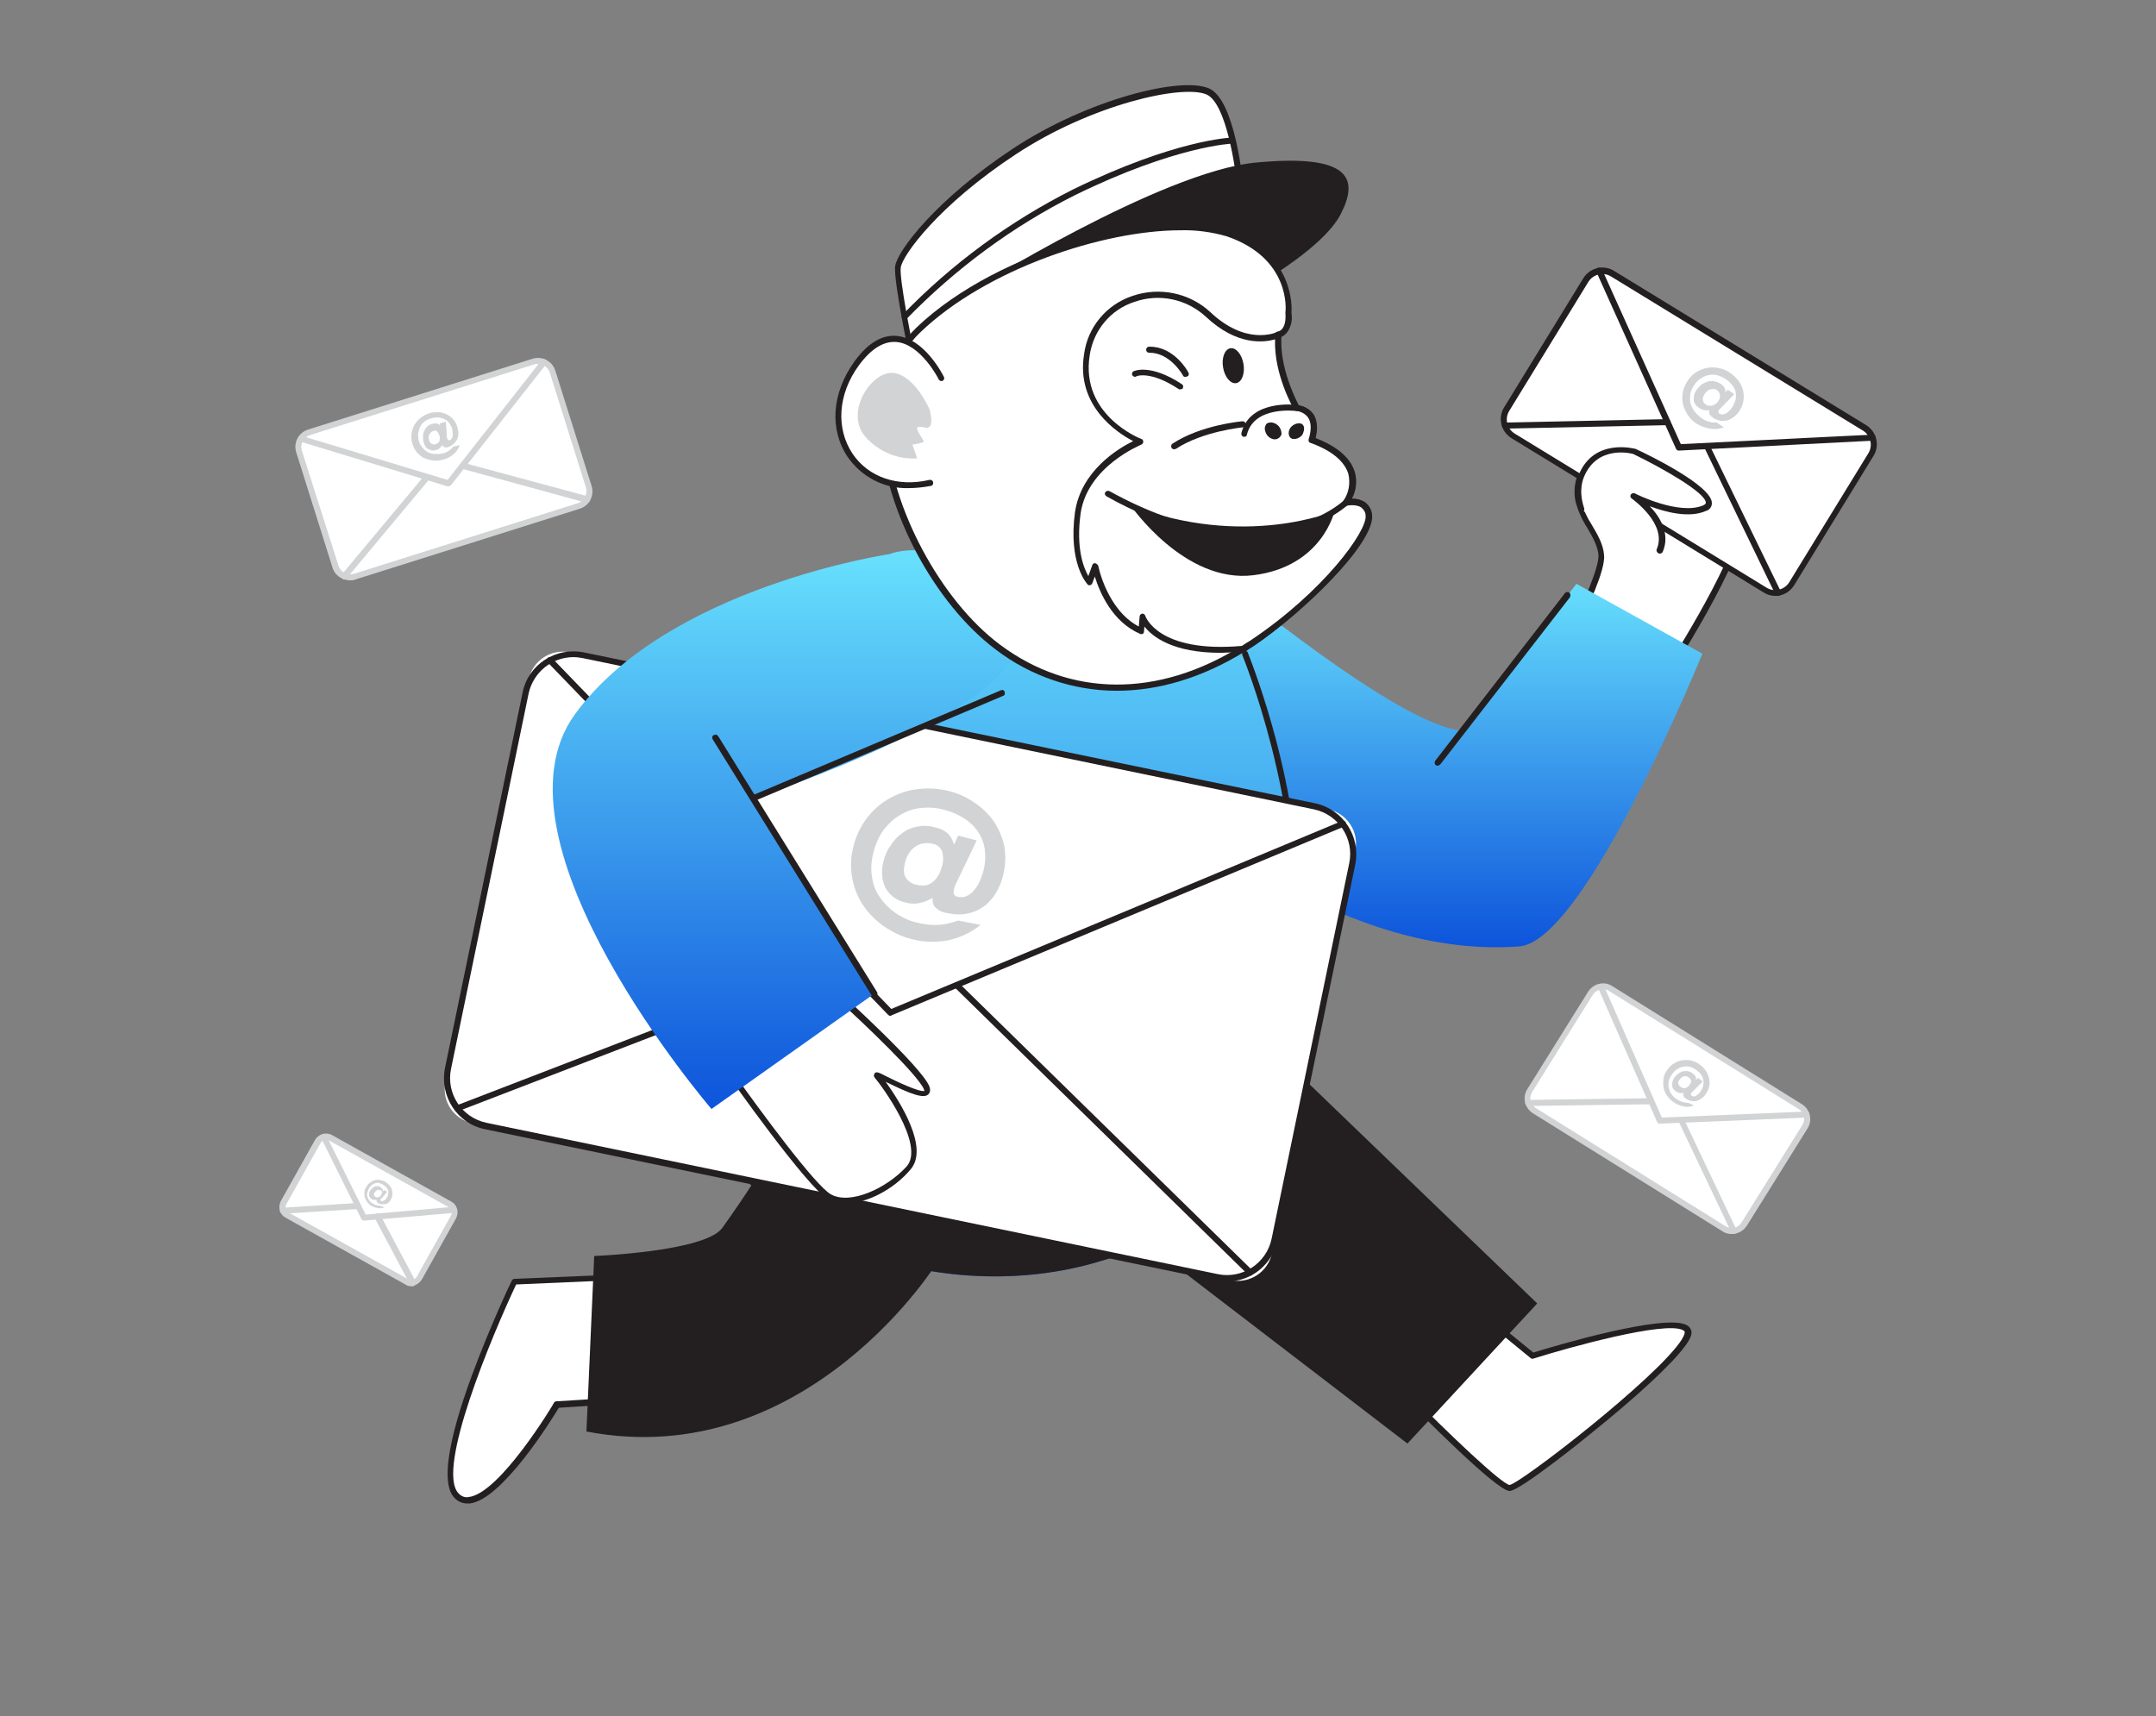<svg width="456" height="363" viewBox="0 0 456 363" fill="none" xmlns="http://www.w3.org/2000/svg">
<rect x="0" y="0" width="456" height="363" fill="#808080" stroke="none"/>
<path d="M64.478 91.757L113.635 76.253C114.821 75.888 116.189 76.526 116.553 77.803L124.761 103.887C125.126 105.072 124.488 106.44 123.211 106.805L74.054 122.309C72.869 122.674 71.501 122.035 71.136 120.759L62.928 94.675C62.563 93.398 63.293 92.122 64.478 91.757Z" fill="white"/>
<path d="M74.054 122.765C73.416 122.765 72.778 122.582 72.23 122.309C71.318 121.853 70.589 121.032 70.315 120.029L62.654 95.678C62.016 93.672 63.11 91.483 65.208 90.845L112.632 75.888C114.638 75.25 116.827 76.344 117.465 78.442L125.126 102.792C125.765 104.798 124.67 106.987 122.573 107.626L75.149 122.582C74.784 122.765 74.419 122.765 74.054 122.765ZM113.817 76.982C113.544 76.982 113.27 76.982 112.997 77.074L65.573 92.03C64.205 92.486 63.384 93.946 63.84 95.314L71.592 119.664C72.048 121.032 73.416 121.762 74.784 121.397L122.208 106.44C123.576 105.984 124.305 104.525 123.941 103.157L116.28 78.806C115.915 77.712 114.912 76.982 113.817 76.982Z" fill="#D1D3D4"/>
<path d="M94.848 102.883C94.757 102.883 94.757 102.883 94.665 102.883L63.475 93.398C63.11 93.307 62.928 92.942 63.019 92.669C63.11 92.395 63.475 92.122 63.749 92.213C63.749 92.213 63.749 92.213 63.84 92.213L94.665 101.515L114.547 76.162C114.821 75.888 115.185 75.888 115.459 76.162C115.733 76.344 115.733 76.709 115.55 76.983L95.395 102.61C95.213 102.792 95.03 102.883 94.848 102.883Z" fill="#D1D3D4"/>
<path d="M124.214 106.349C124.123 106.349 124.123 106.349 124.032 106.349L97.675 99.144C97.31 99.053 97.128 98.688 97.219 98.323C97.31 97.958 97.675 97.776 97.949 97.867L124.306 104.981C124.67 105.072 124.853 105.437 124.762 105.71C124.762 106.166 124.488 106.349 124.214 106.349Z" fill="#D1D3D4"/>
<path d="M72.778 122.582C72.595 122.582 72.504 122.491 72.413 122.4C72.139 122.218 72.139 121.762 72.322 121.488L89.832 100.512C90.014 100.238 90.47 100.238 90.744 100.421C91.018 100.603 91.018 101.059 90.835 101.333L73.325 122.309C73.142 122.491 73.051 122.582 72.778 122.582Z" fill="#D1D3D4"/>
<path d="M97.219 94.219C96.946 94.949 96.49 95.678 95.851 96.134C95.213 96.682 94.483 97.046 93.662 97.229C93.024 97.411 92.294 97.502 91.565 97.411C90.926 97.32 90.288 97.138 89.65 96.864C89.102 96.59 88.555 96.134 88.099 95.587C86.822 93.946 86.64 91.574 87.734 89.75C88.464 88.565 89.65 87.744 90.926 87.379C91.565 87.197 92.112 87.197 92.75 87.197C93.389 87.197 93.936 87.379 94.483 87.653C95.669 88.2 96.49 89.294 96.763 90.48C96.854 90.845 96.946 91.301 96.946 91.757C96.946 92.122 96.854 92.395 96.763 92.76C96.672 93.034 96.49 93.307 96.307 93.49C96.125 93.672 95.942 93.854 95.76 94.037C95.578 94.128 95.395 94.31 95.213 94.402C95.03 94.493 94.939 94.493 94.757 94.584C94.483 94.675 94.21 94.675 93.936 94.584C93.754 94.493 93.662 94.31 93.571 94.128C93.389 94.402 93.206 94.584 93.024 94.766C92.75 95.04 92.386 95.222 92.021 95.222C91.747 95.314 91.474 95.314 91.2 95.222C90.926 95.131 90.653 95.04 90.47 94.949C90.197 94.766 90.014 94.584 89.923 94.31C89.741 94.037 89.65 93.763 89.558 93.398C89.467 93.034 89.467 92.578 89.467 92.213C89.467 91.848 89.558 91.483 89.741 91.118C89.923 90.754 90.106 90.48 90.379 90.206C90.653 89.933 91.018 89.75 91.474 89.659C91.747 89.568 92.112 89.568 92.386 89.568C92.659 89.659 92.933 89.75 93.115 90.024L93.024 89.568L94.301 89.203L94.483 91.939C94.483 92.03 94.483 92.213 94.483 92.304C94.483 92.395 94.483 92.578 94.574 92.669C94.574 92.76 94.666 92.942 94.757 93.034C94.848 93.125 94.939 93.125 95.03 93.125C95.213 93.125 95.304 93.034 95.395 92.942C95.486 92.851 95.578 92.669 95.669 92.486C95.76 92.304 95.76 92.03 95.76 91.757C95.76 91.483 95.669 91.118 95.669 90.845C95.578 90.389 95.304 89.933 95.03 89.477C94.757 89.112 94.392 88.838 94.027 88.656C93.662 88.474 93.206 88.382 92.75 88.291C92.294 88.291 91.747 88.291 91.291 88.474C90.744 88.565 90.288 88.838 89.832 89.112C89.467 89.386 89.102 89.75 88.92 90.206C88.646 90.662 88.555 91.118 88.464 91.574C88.373 92.122 88.464 92.669 88.555 93.125C88.646 93.672 88.92 94.128 89.285 94.584C89.558 94.949 89.923 95.314 90.379 95.587C90.835 95.861 91.291 95.952 91.838 96.043C92.386 96.043 92.933 96.043 93.48 95.952C93.936 95.861 94.392 95.678 94.848 95.405C95.213 95.131 95.578 94.858 95.851 94.493L97.31 94.128L97.219 94.219ZM91.747 91.118C91.382 91.21 91.018 91.483 90.835 91.848C90.744 92.03 90.744 92.213 90.653 92.395C90.653 92.578 90.653 92.851 90.744 93.034C90.744 93.125 90.835 93.216 90.835 93.307C90.926 93.49 90.926 93.581 91.018 93.672C91.109 93.763 91.291 93.854 91.474 93.946C91.656 94.037 91.93 94.037 92.112 93.946C92.294 93.854 92.568 93.763 92.659 93.672C92.842 93.581 92.933 93.398 92.933 93.216C93.024 93.034 93.024 92.851 93.024 92.669C93.024 92.486 93.024 92.304 92.933 92.122C92.842 91.848 92.659 91.483 92.477 91.301C92.386 91.027 92.112 91.027 91.747 91.118Z" fill="#D1D3D4"/>
<path d="M59.736 255.005L67.488 240.96C67.853 240.322 68.674 240.048 69.312 240.413L95.578 255.096C96.216 255.461 96.49 256.282 96.125 256.92L88.373 270.874C88.008 271.512 87.187 271.786 86.549 271.421L60.192 256.829C59.554 256.464 59.371 255.643 59.736 255.005Z" fill="white"/>
<path d="M86.913 272.059C86.457 272.059 86.093 271.968 85.728 271.694L60.374 257.558C59.189 256.92 58.733 255.37 59.371 254.093L66.667 241.051C67.032 240.504 67.579 240.048 68.218 239.866C68.856 239.683 69.585 239.774 70.133 240.048L95.486 254.184C96.672 254.822 97.128 256.373 96.49 257.65L89.194 270.691C88.829 271.238 88.281 271.694 87.643 271.877C87.461 272.059 87.187 272.059 86.913 272.059ZM86.366 270.6C87.005 270.965 87.734 270.691 88.099 270.144L95.395 257.102C95.76 256.464 95.486 255.734 94.939 255.37L69.585 241.234C68.947 240.869 68.218 241.142 67.853 241.69L60.557 254.731C60.192 255.37 60.465 256.099 61.013 256.464L86.366 270.6Z" fill="#D1D3D4"/>
<path d="M76.973 258.197C76.699 258.197 76.517 258.014 76.425 257.832L67.944 240.778C67.761 240.504 67.944 240.048 68.218 239.957C68.491 239.774 68.947 239.957 69.038 240.23L77.338 256.92L95.851 255.278C96.216 255.278 96.49 255.552 96.49 255.917C96.49 256.19 96.307 256.464 95.942 256.555L76.973 258.197Z" fill="#D1D3D4"/>
<path d="M87.278 272.059C87.005 272.059 86.822 271.968 86.731 271.695L79.253 257.65C79.07 257.376 79.162 256.92 79.526 256.738C79.8 256.555 80.256 256.646 80.438 257.011L87.917 271.056C88.099 271.33 87.917 271.786 87.643 271.968C87.461 272.059 87.37 272.059 87.278 272.059Z" fill="#D1D3D4"/>
<path d="M59.827 256.738C59.462 256.738 59.189 256.464 59.189 256.099C59.189 255.734 59.462 255.461 59.827 255.461L75.696 254.458C76.061 254.458 76.334 254.731 76.334 255.096C76.334 255.37 76.061 255.643 75.787 255.734L59.827 256.738Z" fill="#D1D3D4"/>
<path d="M81.35 255.37C80.894 255.552 80.438 255.643 79.982 255.552C79.526 255.461 79.07 255.37 78.614 255.096C78.25 254.914 77.976 254.64 77.702 254.275C77.429 254.002 77.338 253.637 77.155 253.272C77.064 252.907 77.064 252.543 77.064 252.087C77.155 251.722 77.246 251.266 77.52 250.992C77.702 250.627 77.976 250.354 78.341 250.08C78.979 249.624 79.8 249.442 80.53 249.624C80.894 249.715 81.35 249.806 81.624 250.08C81.898 250.262 82.171 250.536 82.445 250.81C82.627 251.083 82.81 251.357 82.901 251.722C82.992 252.086 82.992 252.451 82.992 252.725C82.992 253.09 82.81 253.455 82.627 253.819C82.536 254.002 82.354 254.184 82.171 254.367C81.989 254.458 81.898 254.64 81.624 254.64C81.442 254.731 81.35 254.731 81.168 254.731C80.986 254.731 80.894 254.731 80.712 254.731C80.621 254.731 80.438 254.64 80.347 254.64C80.256 254.64 80.165 254.549 80.074 254.549C79.891 254.458 79.8 254.366 79.709 254.184C79.618 254.093 79.618 254.002 79.709 253.819C79.526 253.819 79.344 253.819 79.253 253.819C79.07 253.819 78.797 253.728 78.614 253.637C78.432 253.546 78.341 253.454 78.25 253.272C78.158 253.181 78.067 252.998 78.067 252.816C78.067 252.634 78.067 252.451 78.067 252.36C78.067 252.178 78.158 251.995 78.25 251.904C78.341 251.722 78.523 251.539 78.706 251.357C78.888 251.174 79.07 251.083 79.253 250.992C79.435 250.901 79.709 250.901 79.891 250.901C80.165 250.901 80.347 250.992 80.53 251.175C80.712 251.266 80.803 251.357 80.894 251.539C80.986 251.722 80.986 251.813 80.986 251.995L81.259 251.722L81.898 252.087L80.894 253.272L80.712 253.455C80.621 253.546 80.621 253.546 80.53 253.637C80.438 253.728 80.438 253.728 80.438 253.819C80.438 253.911 80.53 253.91 80.53 254.002C80.621 254.093 80.712 254.093 80.803 254.093C80.894 254.093 80.986 254.093 81.077 254.002C81.168 253.91 81.35 253.911 81.442 253.819C81.533 253.728 81.715 253.546 81.806 253.363C81.989 253.09 82.08 252.816 82.08 252.543C82.171 252.269 82.171 251.995 82.08 251.813C81.989 251.539 81.898 251.357 81.715 251.175C81.533 250.992 81.35 250.81 81.077 250.627C80.803 250.445 80.53 250.354 80.256 250.263C79.982 250.171 79.709 250.171 79.435 250.263C79.162 250.354 78.888 250.445 78.706 250.627C78.432 250.81 78.25 251.083 78.067 251.357C77.885 251.63 77.794 251.904 77.702 252.269C77.611 252.542 77.611 252.816 77.702 253.09C77.794 253.363 77.885 253.637 78.067 253.911C78.25 254.184 78.523 254.366 78.797 254.549C79.07 254.731 79.253 254.822 79.526 254.914C79.8 255.005 80.074 255.005 80.256 255.005L81.35 255.37ZM80.53 251.813C80.438 251.722 80.347 251.722 80.165 251.722C80.074 251.722 79.982 251.722 79.8 251.722C79.709 251.722 79.618 251.813 79.526 251.904C79.435 251.995 79.344 252.086 79.253 252.178L79.162 252.36C79.162 252.451 79.07 252.542 79.07 252.634C79.07 252.725 79.07 252.816 79.162 252.907C79.253 252.999 79.344 253.09 79.435 253.181C79.526 253.272 79.709 253.272 79.8 253.272C79.891 253.272 79.982 253.272 80.165 253.181C80.256 253.09 80.347 253.09 80.438 252.999C80.53 252.907 80.621 252.816 80.621 252.725C80.712 252.542 80.803 252.36 80.803 252.178C80.803 251.995 80.712 251.813 80.53 251.813Z" fill="#D1D3D4"/>
<path d="M323.03 231.475L336.802 209.314C337.44 208.31 338.808 207.946 339.811 208.584L381.49 234.485C382.493 235.123 382.858 236.491 382.219 237.494L368.448 259.656C367.81 260.659 366.442 261.024 365.438 260.386L323.76 234.485C322.666 233.846 322.392 232.478 323.03 231.475Z" fill="white"/>
<path d="M366.259 261.024C365.53 261.024 364.891 260.842 364.344 260.477L324.216 235.488C322.483 234.394 321.936 232.114 323.03 230.381L335.89 209.77C336.437 208.949 337.258 208.311 338.17 208.128C339.173 207.855 340.176 208.037 340.997 208.584L381.125 233.573C382.858 234.667 383.405 236.947 382.31 238.68L369.451 259.291C368.722 260.386 367.536 261.024 366.259 261.024ZM364.982 259.383C366.168 260.112 367.627 259.747 368.357 258.562L381.216 237.951C381.946 236.765 381.581 235.306 380.395 234.576L340.267 209.587C339.72 209.223 339.082 209.131 338.443 209.314C337.805 209.496 337.258 209.861 336.893 210.408L324.034 231.019C323.304 232.205 323.669 233.664 324.854 234.394L364.982 259.383Z" fill="#D1D3D4"/>
<path d="M351.029 237.677C350.755 237.677 350.573 237.494 350.481 237.312L337.987 208.949C337.896 208.584 338.078 208.219 338.352 208.128C338.625 208.037 338.99 208.128 339.173 208.402L351.485 236.4L382.037 235.123C382.401 235.123 382.675 235.306 382.675 235.67C382.675 235.67 382.675 235.67 382.675 235.762C382.675 236.126 382.401 236.4 382.037 236.4L351.029 237.677Z" fill="#D1D3D4"/>
<path d="M366.715 261.024C366.441 261.024 366.259 260.842 366.168 260.659L355.041 237.221C354.859 236.947 355.041 236.491 355.315 236.4C355.589 236.218 356.045 236.4 356.136 236.674L367.262 260.112C367.445 260.386 367.262 260.842 366.989 260.933C366.897 261.024 366.806 261.024 366.715 261.024Z" fill="#D1D3D4"/>
<path d="M323.213 233.938C322.848 233.938 322.574 233.664 322.574 233.299C322.574 232.935 322.848 232.661 323.213 232.661L349.205 232.296C349.57 232.296 349.843 232.57 349.843 232.935C349.843 233.299 349.57 233.573 349.205 233.573L323.213 233.938Z" fill="#D1D3D4"/>
<path d="M358.325 233.846C357.595 234.12 356.774 234.211 356.045 234.029C355.315 233.846 354.586 233.573 353.947 233.117C353.4 232.752 352.944 232.296 352.579 231.749C352.214 231.202 351.941 230.654 351.85 230.016C351.758 229.378 351.758 228.739 351.85 228.101C351.941 227.462 352.214 226.824 352.67 226.277C353.4 225.182 354.586 224.453 355.862 224.27C357.139 224.088 358.416 224.362 359.51 225.182C359.966 225.547 360.422 225.912 360.696 226.368C361.061 226.824 361.243 227.371 361.426 227.918C361.608 228.466 361.608 229.013 361.517 229.651C361.426 230.29 361.152 230.837 360.787 231.384C360.605 231.749 360.24 232.022 359.966 232.296C359.693 232.478 359.419 232.661 359.146 232.752C358.872 232.843 358.598 232.934 358.325 232.934C358.051 232.934 357.869 232.934 357.595 232.843C357.413 232.752 357.23 232.752 357.048 232.661C356.866 232.57 356.774 232.478 356.592 232.387C356.318 232.296 356.136 232.022 356.045 231.749C355.954 231.566 356.045 231.384 356.136 231.201C355.862 231.201 355.589 231.201 355.315 231.201C354.95 231.11 354.677 231.019 354.403 230.837C354.221 230.654 354.038 230.472 353.856 230.289C353.765 230.107 353.674 229.834 353.674 229.56C353.674 229.286 353.674 229.013 353.765 228.739C353.856 228.466 353.947 228.192 354.13 227.918C354.312 227.645 354.586 227.371 354.95 227.097C355.224 226.915 355.589 226.733 355.862 226.641C356.592 226.459 357.322 226.55 357.96 227.006C358.234 227.189 358.416 227.371 358.598 227.645C358.69 227.918 358.781 228.192 358.69 228.465L359.146 228.009L360.149 228.739L358.325 230.563L358.051 230.837C357.96 230.928 357.869 231.019 357.778 231.11C357.686 231.202 357.686 231.293 357.595 231.475C357.595 231.566 357.686 231.658 357.778 231.749C357.869 231.84 358.051 231.84 358.142 231.931C358.325 231.931 358.507 231.931 358.598 231.84C358.781 231.749 358.963 231.658 359.146 231.475C359.328 231.293 359.602 231.019 359.693 230.837C359.966 230.472 360.149 230.016 360.24 229.56C360.422 228.739 360.24 227.918 359.693 227.189C359.419 226.824 359.054 226.55 358.69 226.277C358.325 226.003 357.778 225.73 357.322 225.638C356.866 225.547 356.41 225.547 355.954 225.638C355.498 225.73 355.042 225.912 354.677 226.185C354.221 226.459 353.947 226.824 353.582 227.28C353.309 227.736 353.035 228.192 352.944 228.739C352.853 229.195 352.853 229.651 352.944 230.107C353.035 230.563 353.218 231.019 353.491 231.384C353.765 231.84 354.13 232.205 354.586 232.478C354.95 232.752 355.406 232.934 355.862 233.117C356.227 233.208 356.683 233.299 357.139 233.299L358.325 233.846ZM357.23 227.918C357.048 227.827 356.866 227.736 356.683 227.645C356.501 227.645 356.318 227.645 356.136 227.645C355.954 227.736 355.771 227.736 355.68 227.918C355.498 228.01 355.406 228.192 355.224 228.374L355.042 228.648C354.95 228.739 354.95 228.922 354.95 229.013C354.95 229.195 354.95 229.286 355.042 229.469C355.133 229.651 355.315 229.834 355.498 229.925C355.68 230.016 355.862 230.107 356.045 230.198C356.227 230.198 356.41 230.198 356.592 230.107C356.774 230.016 356.957 229.925 357.048 229.833C357.139 229.742 357.322 229.56 357.413 229.377C357.595 229.104 357.686 228.83 357.686 228.557C357.595 228.283 357.413 228.101 357.23 227.918Z" fill="#D1D3D4"/>
<path d="M333.61 131.611C333.61 131.611 339.082 120.85 338.808 117.293C338.534 113.28 334.704 109.906 333.974 105.984C332.88 100.238 336.802 95.952 340.814 92.669C342.182 91.392 343.733 90.48 345.374 89.75C347.381 89.112 349.478 89.021 351.394 89.568C359.419 91.118 368.904 99.691 368.904 108.355C368.904 117.658 351.394 144.197 351.394 144.197L333.61 131.611Z" fill="white"/>
<path d="M351.394 144.835C351.302 144.835 351.12 144.835 351.029 144.744L333.154 132.158C332.88 131.976 332.789 131.611 332.971 131.338C334.43 128.419 338.261 120.12 338.078 117.384C337.896 115.378 336.802 113.554 335.707 111.638C334.613 109.997 333.792 108.082 333.245 106.166C331.968 99.965 336.346 95.496 340.358 92.213C341.726 90.936 343.368 89.933 345.101 89.203C347.198 88.565 349.387 88.474 351.485 88.93C359.875 90.48 369.542 99.326 369.542 108.355C369.542 117.749 352.67 143.467 351.941 144.562C351.85 144.744 351.667 144.835 351.485 144.835H351.394ZM334.339 131.429L351.211 143.285C353.674 139.454 368.266 116.563 368.266 108.355C368.266 100.147 358.963 91.665 351.211 90.206C349.296 89.75 347.381 89.841 345.466 90.389C343.824 91.118 342.365 92.03 341.088 93.216C337.44 96.225 333.336 100.421 334.43 105.984C334.886 107.808 335.707 109.541 336.71 111.091C337.896 113.098 339.082 115.104 339.264 117.384C339.629 120.576 335.434 129.24 334.339 131.429Z" fill="#231F20"/>
<path d="M139.08 269.779L108.802 271.056C108.802 271.056 90.47 309.634 96.49 316.2C102.509 322.766 117.83 297.048 117.83 297.048L145.282 295.315L139.08 269.779Z" fill="white"/>
<path d="M98.861 318.024C97.766 318.024 96.763 317.568 96.034 316.747C93.389 313.829 94.574 305.165 99.773 291.029C103.603 280.632 108.163 270.965 108.254 270.874C108.346 270.691 108.528 270.509 108.802 270.509L139.08 269.232C139.354 269.232 139.627 269.414 139.718 269.688L145.829 295.224C145.829 295.406 145.829 295.589 145.738 295.771C145.646 295.954 145.464 296.045 145.282 296.045L118.195 297.778C116.645 300.331 106.157 317.294 99.317 318.024H98.861ZM109.166 271.694C104.059 282.547 92.203 310.728 96.946 315.835C97.493 316.474 98.314 316.838 99.134 316.656C105.701 315.926 117.101 296.957 117.192 296.683C117.283 296.501 117.466 296.41 117.739 296.41L144.37 294.768L138.624 270.418L109.166 271.694Z" fill="#231F20"/>
<path d="M296.126 293.765C296.126 293.765 316.738 314.832 319.382 314.832C322.027 314.832 358.416 286.195 357.048 281.726C355.68 277.258 324.216 286.925 324.216 286.925L310.536 275.798L296.126 293.765Z" fill="white"/>
<path d="M319.291 315.379C316.555 315.379 300.504 299.146 295.579 294.13C295.306 293.856 295.306 293.491 295.579 293.309L309.989 275.342C310.08 275.251 310.262 275.16 310.445 275.069C310.627 275.069 310.81 275.069 310.901 275.16L324.307 286.104C328.32 284.827 351.941 277.805 356.683 280.267C357.139 280.45 357.504 280.906 357.686 281.362C357.96 282.182 357.504 283.277 356.318 284.827C353.582 288.566 346.104 295.498 336.437 303.25C335.707 303.888 321.48 315.379 319.291 315.379ZM296.947 293.674C306.797 303.706 317.741 314.011 319.291 314.102C321.662 313.738 350.573 291.394 355.68 283.368C356.41 282.182 356.318 281.818 356.318 281.726C356.318 281.635 356.227 281.544 355.954 281.362C352.214 279.355 331.786 285.01 324.307 287.381C324.125 287.472 323.851 287.381 323.76 287.29L310.627 276.528L296.947 293.674Z" fill="#231F20"/>
<path d="M257.093 210.226L325.128 275.707L297.677 305.347L214.411 241.507L257.093 210.226Z" fill="#231F20"/>
<path d="M258.187 122.126C258.187 122.126 296.218 153.864 309.259 154.502L333.427 123.494L360.058 138.269C360.058 138.269 335.342 199.19 321.298 200.194C284.544 202.93 250.891 173.198 250.891 173.198L258.187 122.126Z" fill="url(#paint0_linear_1_773)"/>
<path d="M257.184 126.504C257.184 126.504 273.053 149.578 273.874 190.526C274.694 231.475 272.87 255.37 231.466 267.134C190.061 278.899 134.338 254.093 142.181 199.19C150.024 144.288 203.832 111.547 213.134 112.003C222.437 112.459 257.275 126.504 257.184 126.504Z" fill="url(#paint1_linear_1_773)"/>
<path d="M142.363 219.893C149.294 260.112 195.715 277.257 231.466 267.134C261.653 258.561 270.773 243.422 273.144 219.893H142.363Z" fill="#231F20"/>
<path d="M198.998 265.584C198.816 266.861 170.362 311.731 124.032 302.794L125.674 265.675C125.674 265.675 149.112 264.763 152.76 259.747C162.792 245.703 166.258 238.224 166.258 238.224L198.998 265.584Z" fill="#231F20"/>
<path d="M273.874 199.829C273.509 199.829 273.235 199.464 273.235 199.099C275.698 170.098 262.838 138.816 262.747 138.542C262.656 138.178 262.747 137.813 263.112 137.722C263.477 137.63 263.842 137.722 263.933 138.086C264.024 138.451 277.066 169.915 274.512 199.282C274.512 199.646 274.238 199.829 273.874 199.829Z" fill="#231F20"/>
<path d="M94.21 228.922L111.811 143.741C112.632 139.728 116.554 137.174 120.475 137.995L280.896 171.192C284.909 172.013 287.462 175.934 286.642 179.856L269.04 265.037C268.219 269.05 264.298 271.603 260.376 270.782L99.955 237.586C95.942 236.765 93.389 232.934 94.21 228.922Z" fill="white"/>
<path d="M259.555 271.056C258.826 271.056 258.096 270.965 257.275 270.874L102.6 238.862C96.672 237.677 92.933 231.84 94.118 225.912L110.534 146.477C111.72 140.549 117.557 136.81 123.485 137.995L278.16 169.915C284.088 171.192 287.827 176.938 286.642 182.866L270.226 262.301C269.131 267.408 264.754 271.056 259.555 271.056ZM121.296 138.998C116.736 138.998 112.814 142.19 111.811 146.659L95.395 226.094C94.301 231.293 97.675 236.4 102.874 237.494L257.549 269.506C262.747 270.6 267.854 267.226 268.949 262.027L285.365 182.592C286.459 177.394 283.085 172.286 277.886 171.192L123.12 139.181C122.573 139.09 121.934 138.998 121.296 138.998Z" fill="#231F20"/>
<path d="M188.328 214.877C188.146 214.877 187.963 214.786 187.872 214.694L115.824 140.093C115.55 139.819 115.55 139.454 115.824 139.181C116.098 138.907 116.462 138.907 116.736 139.181L188.51 213.418L283.814 173.654C284.179 173.563 284.544 173.654 284.635 174.019C284.726 174.384 284.635 174.749 284.27 174.84L188.51 214.786C188.51 214.877 188.419 214.877 188.328 214.877Z" fill="#231F20"/>
<path d="M264.389 269.779C264.206 269.779 264.024 269.688 263.933 269.597L201.917 208.858C201.643 208.584 201.643 208.219 201.917 207.946C202.19 207.672 202.555 207.672 202.829 207.946L264.845 268.685C265.118 268.958 265.118 269.323 264.845 269.597C264.754 269.779 264.571 269.87 264.389 269.779Z" fill="#231F20"/>
<path d="M96.763 235.123C96.49 235.123 96.307 234.941 96.125 234.667C96.034 234.302 96.125 233.938 96.49 233.846L177.475 202.656C177.84 202.565 178.205 202.656 178.296 203.021C178.387 203.386 178.296 203.75 177.931 203.842L96.946 235.032C96.946 235.123 96.854 235.123 96.763 235.123Z" fill="#231F20"/>
<path d="M207.389 195.634C205.382 197.275 203.011 198.37 200.458 198.917C197.904 199.373 195.259 199.282 192.797 198.643C190.608 198.096 188.602 197.093 186.778 195.816C185.045 194.539 183.586 193.08 182.4 191.256C180.029 187.517 179.39 182.957 180.576 178.762C181.67 174.567 184.406 170.919 188.237 168.821C190.061 167.818 192.158 167.088 194.256 166.906C196.445 166.632 198.725 166.815 200.822 167.362C202.646 167.818 204.47 168.639 206.021 169.733C207.571 170.736 209.03 172.104 210.125 173.655C211.219 175.205 211.949 177.029 212.405 178.944C212.77 181.042 212.678 183.139 212.131 185.237C211.858 186.514 211.31 187.791 210.581 188.976C210.034 189.888 209.304 190.709 208.483 191.439C207.754 191.986 207.024 192.442 206.112 192.807C204.653 193.354 203.194 193.536 201.643 193.354C201.096 193.263 200.549 193.171 200.002 193.08C199.09 192.898 198.269 192.442 197.63 191.712C197.266 191.165 197.174 190.527 197.266 189.979H197.174C196.354 190.435 195.533 190.8 194.621 190.983C193.435 191.256 192.25 191.165 191.155 190.8C190.334 190.618 189.514 190.162 188.784 189.615C188.146 189.067 187.598 188.429 187.234 187.699C186.869 186.879 186.595 186.058 186.595 185.146C186.504 184.143 186.595 183.139 186.869 182.136C187.142 180.951 187.69 179.765 188.419 178.762C189.058 177.759 189.878 176.847 190.882 176.208C191.794 175.479 192.888 175.023 194.074 174.84C195.35 174.567 196.627 174.658 197.813 175.023C198.816 175.205 199.728 175.661 200.458 176.299C201.096 176.938 201.552 177.759 201.734 178.579H201.826L202.646 176.755L206.568 177.759L202.829 185.602L202.282 186.696C202.099 187.061 201.917 187.517 201.826 187.882C201.734 188.247 201.643 188.703 201.734 189.067C201.826 189.341 202.099 189.615 202.555 189.706C203.011 189.797 203.467 189.797 204.014 189.706C204.562 189.523 205.018 189.25 205.474 188.885C206.021 188.338 206.477 187.791 206.842 187.152C207.298 186.331 207.662 185.328 207.936 184.416C208.392 182.866 208.483 181.315 208.301 179.765C208.118 178.397 207.662 177.12 206.842 175.935C206.112 174.749 205.018 173.837 203.923 173.107C202.646 172.287 201.187 171.648 199.637 171.283C197.995 170.827 196.354 170.736 194.621 170.919C193.07 171.101 191.611 171.648 190.243 172.469C188.875 173.29 187.781 174.384 186.869 175.57C185.866 176.938 185.227 178.488 184.771 180.13C184.315 181.863 184.133 183.595 184.406 185.328C184.589 186.879 185.136 188.429 186.048 189.706C186.96 191.074 188.054 192.168 189.331 193.08C190.79 194.083 192.341 194.813 194.074 195.178C195.533 195.543 197.083 195.725 198.634 195.634C200.002 195.543 201.37 195.178 202.646 194.722L207.389 195.634ZM197.266 178.488C196.627 178.306 195.898 178.306 195.259 178.397C194.621 178.488 194.074 178.762 193.526 179.127C192.979 179.491 192.614 179.947 192.25 180.495C191.885 181.042 191.611 181.68 191.429 182.41C191.338 182.592 191.338 182.957 191.246 183.413C191.155 183.869 191.155 184.325 191.246 184.781C191.338 185.328 191.611 185.784 191.976 186.149C192.523 186.696 193.162 187.061 193.891 187.152C194.53 187.335 195.259 187.335 195.989 187.243C196.536 187.061 197.083 186.787 197.539 186.331C197.995 185.875 198.36 185.419 198.634 184.872C198.907 184.325 199.09 183.687 199.272 183.139C199.546 182.136 199.546 181.133 199.272 180.13C198.998 179.309 198.178 178.579 197.266 178.488Z" fill="#D1D3D4"/>
<path d="M176.837 210.226C176.837 210.226 194.347 226.003 195.989 230.107C197.63 234.211 184.589 226.55 185.501 227.462C186.413 228.374 196.718 242.054 192.158 247.07C187.598 252.086 179.664 255.461 175.378 253.09C171.091 250.718 154.128 226.55 154.128 226.55L176.837 210.226Z" fill="white"/>
<path d="M178.843 254.549C177.566 254.549 176.198 254.275 175.104 253.637C170.726 251.174 154.219 227.827 153.581 226.824C153.398 226.55 153.398 226.186 153.672 225.912L176.381 209.587C176.654 209.405 176.928 209.405 177.202 209.587C177.931 210.226 194.803 225.547 196.536 229.742C196.901 230.654 196.627 231.202 196.354 231.475C195.35 232.478 192.523 231.384 187.325 228.83C190.334 233.026 196.627 242.875 192.523 247.435C189.149 251.448 183.494 254.549 178.843 254.549ZM154.949 226.733C160.968 235.214 172.459 250.81 175.742 252.634C179.846 254.914 187.507 251.357 191.702 246.797C195.898 242.237 186.048 229.104 185.045 228.01C184.771 227.736 184.771 227.371 184.954 227.098C185.318 226.642 185.501 226.642 187.781 227.827C189.422 228.648 194.53 231.11 195.533 230.746C195.533 230.746 195.442 230.654 195.442 230.472C194.165 227.371 182.947 216.701 176.837 211.138L154.949 226.733Z" fill="#231F20"/>
<path d="M188.146 117.202C188.146 117.202 141.178 124.133 121.57 151.128C101.962 178.123 150.48 234.576 150.48 234.576L184.862 210.226L159.235 168.912C159.235 168.912 217.968 149.851 215.414 133.709C212.861 117.566 194.803 114.648 188.146 117.202Z" fill="url(#paint2_linear_1_773)"/>
<path d="M159.235 169.459C158.962 169.459 158.779 169.277 158.688 169.094C158.597 168.73 158.688 168.365 159.053 168.274L211.675 146.021C212.04 145.838 212.405 146.021 212.496 146.386C212.587 146.75 212.496 147.115 212.131 147.206L159.509 169.459C159.418 169.368 159.326 169.368 159.235 169.459Z" fill="#231F20"/>
<path d="M262.565 40.685C262.565 40.685 260.923 21.624 255.542 19.253C250.162 16.882 230.736 21.351 214.776 31.838C198.816 42.327 190.517 53.179 190.061 56.28C189.605 59.381 193.891 79.263 193.891 79.263C193.891 79.263 250.526 41.05 260.923 40.959" fill="white"/>
<path d="M193.8 79.992C193.709 79.992 193.618 79.992 193.526 79.901C193.344 79.81 193.162 79.627 193.162 79.445C192.979 78.624 188.875 59.472 189.331 56.28C189.787 53.088 197.904 42.235 214.32 31.382C229.824 21.168 249.614 16.061 255.725 18.706C261.288 21.168 262.93 38.678 263.112 40.685C263.112 41.05 262.838 41.323 262.565 41.414C262.2 41.414 261.926 41.232 261.835 40.867C261.379 35.669 259.373 21.806 255.178 19.982C250.07 17.794 230.918 22.08 214.958 32.568C198.542 43.33 190.882 54 190.517 56.554C190.152 58.834 192.797 72.331 194.165 78.35C201.278 73.517 250.891 40.502 260.832 40.411C261.197 40.411 261.47 40.685 261.47 41.05C261.47 41.414 261.197 41.688 260.832 41.688C250.8 41.779 194.712 79.536 194.165 79.901C194.074 79.901 193.982 79.901 193.8 79.992Z" fill="#231F20"/>
<path d="M205.2 61.57C205.2 61.57 245.51 36.307 265.574 34.392C285.638 32.477 287.462 37.767 283.541 45.336C279.619 52.906 264.298 61.205 264.298 61.205L205.2 61.57Z" fill="#231F20"/>
<path d="M289.469 108.994C289.925 112.733 279.984 125.866 264.754 136.08C264.115 136.445 263.568 136.901 262.93 137.266C247.882 146.568 228.547 150.125 211.128 136.901C192.888 123.221 176.928 86.376 194.347 69.778C211.766 53.179 245.419 44.606 259.646 49.44C273.874 54.274 272.506 66.221 272.506 66.221C272.87 70.598 270.317 70.781 270.317 70.781C269.678 78.35 274.238 86.285 274.238 86.285C279.619 87.014 277.339 93.034 277.339 93.034C290.837 98.05 284.635 106.349 284.635 106.349C284.635 106.349 289.013 105.254 289.469 108.994Z" fill="white"/>
<path d="M236.208 146.112C226.997 146.112 217.968 143.011 210.672 137.448C197.63 127.69 187.142 107.99 186.23 91.666C185.683 82.272 188.328 74.611 193.8 69.322C211.31 52.541 245.328 43.877 259.829 48.802C273.874 53.544 273.235 65.218 273.144 66.221C273.418 67.68 273.053 69.23 272.141 70.416C271.776 70.781 271.411 71.146 270.864 71.328C270.499 77.712 273.782 84.37 274.603 85.738C275.88 85.92 277.066 86.65 277.795 87.744C278.798 89.477 278.434 91.574 278.16 92.669C282.811 94.493 285.547 96.864 286.459 99.874C287.006 101.789 286.733 103.795 285.821 105.528C286.824 105.437 287.827 105.71 288.648 106.258C289.469 106.896 290.016 107.808 290.107 108.902C290.746 114.83 275.606 129.514 265.118 136.627C264.48 136.992 263.842 137.448 263.294 137.813C254.266 143.376 245.054 146.112 236.208 146.112ZM249.706 48.71C233.381 48.71 208.757 56.827 194.712 70.234C189.422 75.25 186.96 82.637 187.507 91.574C188.419 107.261 198.907 126.96 211.493 136.354C226.358 147.48 244.963 147.662 262.565 136.627C263.203 136.262 263.842 135.898 264.389 135.442C279.984 125.045 289.195 112.186 288.83 108.994C288.83 108.264 288.466 107.717 287.918 107.261C286.733 106.44 284.726 106.896 284.726 106.896C284.362 106.987 283.997 106.805 283.997 106.44C283.906 106.258 283.997 106.075 284.088 105.893C285.274 104.251 285.638 102.154 285.182 100.147C284.362 97.502 281.717 95.222 277.157 93.581C276.792 93.49 276.701 93.125 276.792 92.76C276.792 92.76 277.795 90.024 276.701 88.291C276.154 87.47 275.15 86.923 274.147 86.832C273.965 86.832 273.782 86.65 273.691 86.558C273.509 86.194 269.04 78.35 269.678 70.69C269.678 70.416 269.952 70.142 270.226 70.142C270.317 70.142 272.141 69.869 271.867 66.221V66.13C271.958 65.674 273.053 54.638 259.464 49.987C256.272 49.075 252.989 48.619 249.706 48.71Z" fill="#231F20"/>
<path d="M289.469 108.994C289.925 112.733 279.984 125.866 264.754 136.08C264.115 136.445 263.568 136.901 262.93 137.266C244.142 138.907 241.68 130.426 241.68 130.426L241.406 133.527C233.563 130.243 231.648 119.847 231.648 119.847L230.371 123.312C230.371 123.312 226.45 119.117 227.909 108.629C229.368 98.141 241.133 93.49 241.133 93.49C241.133 93.49 227.818 88.2 229.824 75.25C231.83 62.299 247.243 58.834 255.36 66.586C263.477 74.338 270.317 70.963 270.317 70.963C269.678 78.533 274.238 86.467 274.238 86.467C279.619 87.197 277.339 93.216 277.339 93.216C290.837 98.232 284.635 106.531 284.635 106.531C284.635 106.531 289.013 105.255 289.469 108.994Z" fill="white"/>
<path d="M258.187 138.086C248.064 138.086 243.778 134.712 242.045 132.523L241.954 133.618C241.954 133.8 241.862 133.982 241.68 134.074C241.498 134.165 241.315 134.165 241.133 134.074C235.205 131.52 232.56 125.227 231.557 121.944L231.01 123.403C230.918 123.586 230.736 123.768 230.554 123.768C230.371 123.859 230.098 123.768 230.006 123.586C229.824 123.403 225.902 119.026 227.362 108.355C228.638 99.6 236.482 94.858 239.674 93.307C236.299 91.574 227.544 85.829 229.277 74.976C230.006 69.23 234.019 64.397 239.582 62.573C245.237 60.658 251.53 61.934 255.907 65.947C263.568 73.243 269.861 70.325 270.134 70.234C270.408 70.051 270.864 70.234 270.955 70.507C271.046 70.598 271.046 70.69 271.046 70.872C270.499 77.438 273.965 84.278 274.694 85.738C275.971 85.92 277.157 86.65 277.886 87.744C278.89 89.477 278.525 91.574 278.251 92.669C282.902 94.493 285.638 96.864 286.55 99.874C287.098 101.789 286.824 103.795 285.912 105.528C286.915 105.437 287.918 105.71 288.739 106.258C289.56 106.896 290.107 107.808 290.198 108.902C290.837 114.83 275.698 129.514 265.21 136.627C264.571 136.992 263.933 137.448 263.386 137.813C263.294 137.904 263.203 137.904 263.112 137.904C261.288 137.995 259.646 137.995 258.187 138.086ZM241.589 129.787C241.862 129.787 242.136 129.97 242.227 130.243C242.227 130.334 244.872 138.178 262.656 136.627C263.203 136.262 263.75 135.898 264.389 135.533C279.984 125.136 289.195 112.277 288.83 109.085C288.83 108.355 288.466 107.808 287.918 107.352C286.733 106.531 284.726 106.987 284.726 106.987C284.362 107.078 283.997 106.896 283.997 106.531C283.906 106.349 283.997 106.166 284.088 105.984C285.274 104.342 285.638 102.245 285.182 100.238C284.362 97.594 281.717 95.314 277.157 93.672C276.792 93.581 276.701 93.216 276.792 92.851C276.792 92.851 277.795 90.115 276.701 88.382C276.154 87.562 275.15 87.014 274.147 86.923C273.965 86.923 273.782 86.741 273.691 86.65C273.509 86.285 269.405 79.171 269.678 71.784C267.398 72.422 261.653 73.243 254.995 66.95C250.891 63.211 245.146 62.026 239.947 63.85C234.84 65.491 231.192 69.96 230.462 75.25C228.547 87.653 240.859 92.669 241.406 92.851C241.771 92.942 241.862 93.398 241.771 93.672C241.68 93.854 241.589 93.946 241.406 94.037C241.315 94.128 230.006 98.597 228.547 108.629C227.544 116.016 229.186 120.12 230.189 121.853L231.01 119.573C231.101 119.208 231.466 119.026 231.83 119.208C232.013 119.299 232.195 119.482 232.286 119.664C232.286 119.755 234.11 128.966 240.859 132.523L241.042 130.334C241.042 130.152 241.224 129.878 241.589 129.787Z" fill="#231F20"/>
<path d="M263.659 113.736C255.816 113.736 245.875 111.638 234.019 104.981C233.746 104.798 233.563 104.434 233.746 104.16C233.928 103.886 234.293 103.704 234.566 103.886H234.658C267.125 121.853 283.997 106.075 284.179 105.893C284.453 105.619 284.818 105.619 285.091 105.893C285.365 106.166 285.365 106.531 285.091 106.805C284.909 106.896 277.704 113.736 263.659 113.736Z" fill="#231F20"/>
<path d="M263.203 92.395C263.112 92.395 263.112 92.395 263.021 92.395C262.656 92.304 262.474 91.939 262.565 91.575C264.389 84.37 274.147 85.647 274.238 85.647C274.603 85.738 274.877 86.011 274.786 86.376C274.694 86.741 274.421 87.014 274.056 86.923C273.965 86.923 265.301 85.829 263.75 91.848C263.75 92.213 263.477 92.395 263.203 92.395Z" fill="#231F20"/>
<path d="M261.455 81.043C262.647 80.845 263.34 79.033 263.001 76.996C262.662 74.959 261.421 73.468 260.228 73.666C259.036 73.864 258.344 75.676 258.682 77.714C259.021 79.751 260.262 81.242 261.455 81.043Z" fill="#231F20"/>
<path d="M248.338 95.04C247.973 95.04 247.699 94.766 247.699 94.402C247.699 94.219 247.79 93.946 247.973 93.855C253.901 89.933 262.474 89.112 262.838 89.112C263.203 89.112 263.477 89.386 263.477 89.751C263.477 90.024 263.294 90.298 262.93 90.389C262.838 90.389 254.357 91.21 248.702 94.949C248.611 94.949 248.429 95.04 248.338 95.04Z" fill="#231F20"/>
<path d="M270.226 89.933C269.952 89.659 269.496 89.477 269.131 89.385C268.766 89.294 268.31 89.385 267.946 89.568C267.581 89.933 267.398 90.571 267.581 91.118C267.763 91.939 268.31 92.577 269.131 92.851C269.952 93.125 270.773 92.669 271.046 91.848V91.757C271.046 91.118 270.773 90.389 270.226 89.933Z" fill="#231F20"/>
<path d="M272.597 91.939C272.688 92.487 273.144 92.942 273.782 92.851C273.874 92.851 273.874 92.851 273.965 92.851C274.512 92.76 274.968 92.487 275.333 92.122C275.606 91.757 275.698 91.392 275.789 91.027C276.154 88.747 273.235 89.386 272.688 90.936C272.597 91.21 272.506 91.575 272.597 91.939Z" fill="#231F20"/>
<path d="M199.09 79.992C199.09 79.992 190.882 63.485 181.214 76.891C171.547 90.298 181.306 105.802 196.718 102.062" fill="white"/>
<path d="M192.25 103.248C187.051 103.43 182.218 100.877 179.299 96.682C175.378 90.845 175.925 83.184 180.667 76.526C183.494 72.605 186.504 70.781 189.605 71.054C195.533 71.51 199.454 79.354 199.637 79.718C199.819 79.992 199.637 80.448 199.363 80.539C199.09 80.722 198.725 80.539 198.542 80.266C198.542 80.174 194.712 72.696 189.514 72.331C186.869 72.149 184.224 73.79 181.67 77.256C177.202 83.366 176.746 90.571 180.302 95.952C183.677 100.968 189.878 103.066 196.536 101.515C196.901 101.424 197.266 101.606 197.357 101.971C197.448 102.336 197.266 102.701 196.901 102.792H196.81C195.35 103.066 193.709 103.248 192.25 103.248Z" fill="#231F20"/>
<path d="M239.126 106.896C239.126 106.896 250.526 123.494 265.118 121.67C279.71 119.846 282.264 108.082 282.264 108.082C282.264 108.082 263.294 116.198 239.126 106.896Z" fill="#231F20"/>
<path d="M196.627 86.65C196.627 86.65 193.618 79.536 189.058 78.898C184.498 78.259 178.478 87.106 183.038 92.395C185.774 95.496 189.787 97.229 193.982 96.955L192.979 94.037C193.8 93.946 194.621 93.763 195.35 93.49C195.624 93.216 193.162 90.48 194.256 90.298C195.35 90.115 196.08 90.936 196.718 90.115C197.357 89.294 196.627 86.741 196.627 86.65Z" fill="#D1D3D4"/>
<path d="M191.338 67.68C190.973 67.68 190.699 67.406 190.699 67.042C190.699 66.859 190.79 66.768 190.882 66.586C201.37 55.733 213.59 46.795 226.997 40.047C248.52 29.558 260.194 29.102 260.65 29.102C261.014 29.102 261.288 29.376 261.288 29.741C261.288 30.106 261.014 30.379 260.65 30.379C260.558 30.379 248.702 30.835 227.453 41.232C214.138 47.89 202.099 56.827 191.702 67.498C191.702 67.68 191.52 67.68 191.338 67.68Z" fill="#231F20"/>
<path d="M249.614 82.363C249.523 82.363 249.341 82.363 249.25 82.272C243.322 78.35 240.312 79.536 240.312 79.627C240.038 79.81 239.582 79.627 239.491 79.354C239.309 79.08 239.491 78.624 239.765 78.533C239.947 78.442 243.322 76.891 249.979 81.269C250.253 81.451 250.344 81.816 250.162 82.09C250.162 82.09 250.162 82.09 250.162 82.181C250.07 82.272 249.797 82.363 249.614 82.363Z" fill="#231F20"/>
<path d="M250.709 79.719C250.435 79.719 250.253 79.627 250.162 79.354C250.162 79.354 247.517 74.611 243.139 74.611H243.048C242.683 74.611 242.41 74.338 242.41 73.973C242.41 73.608 242.683 73.335 243.048 73.335H243.23C248.338 73.335 251.256 78.533 251.347 78.806C251.53 79.08 251.438 79.536 251.074 79.627C250.891 79.719 250.8 79.719 250.709 79.719Z" fill="#231F20"/>
<path d="M318.014 87.562L335.981 58.195C336.802 56.827 338.626 56.371 339.994 57.192L395.352 91.027C396.72 91.848 397.176 93.672 396.355 95.04L378.389 124.406C377.568 125.774 375.744 126.23 374.376 125.41L319.018 91.574C317.65 90.662 317.194 88.93 318.014 87.562Z" fill="white"/>
<path d="M375.47 126.048C374.558 126.048 373.738 125.774 373.008 125.318L319.656 92.669C317.467 91.301 316.738 88.382 318.106 86.194L334.886 58.834C336.254 56.645 339.173 55.915 341.362 57.283L394.714 89.933C396.902 91.301 397.632 94.219 396.264 96.408L379.483 123.768C378.571 125.227 377.112 126.048 375.47 126.048ZM373.646 124.315C375.288 125.318 377.386 124.771 378.389 123.221L395.17 95.861C396.173 94.219 395.626 92.122 394.075 91.118L340.723 58.469C339.082 57.466 336.984 58.013 335.981 59.563L319.2 86.923C318.197 88.565 318.744 90.662 320.294 91.666L373.646 124.315Z" fill="#231F20"/>
<path d="M355.042 95.314C354.768 95.314 354.586 95.131 354.494 94.949L337.622 57.466C337.44 57.101 337.622 56.736 337.987 56.645C338.352 56.554 338.717 56.645 338.808 56.918L355.498 93.946L396.082 91.939C396.446 91.939 396.72 92.213 396.72 92.578C396.72 92.942 396.446 93.216 396.082 93.216L355.042 95.314Z" fill="#231F20"/>
<path d="M376.018 126.048C375.744 126.048 375.562 125.866 375.47 125.683L360.514 94.766C360.331 94.493 360.514 94.037 360.787 93.946C361.152 93.763 361.517 93.946 361.608 94.219L376.656 125.136C376.838 125.41 376.656 125.866 376.382 125.957C376.291 126.048 376.2 126.048 376.018 126.048Z" fill="#231F20"/>
<path d="M318.288 90.662C317.923 90.662 317.65 90.389 317.65 90.024C317.65 89.659 317.923 89.386 318.288 89.386L352.67 88.656C353.035 88.656 353.309 88.93 353.309 89.294C353.309 89.659 353.035 89.933 352.67 89.933L318.288 90.662Z" fill="#231F20"/>
<path d="M364.618 90.389C363.614 90.754 362.611 90.845 361.608 90.662C360.605 90.48 359.602 90.115 358.781 89.568C358.051 89.112 357.413 88.474 356.957 87.744C356.501 87.014 356.136 86.285 355.954 85.464C355.589 83.731 355.954 81.999 356.957 80.539C357.413 79.81 358.051 79.171 358.781 78.715C359.51 78.259 360.24 77.986 361.061 77.803C362.794 77.53 364.526 77.894 365.986 78.898C366.624 79.354 367.171 79.901 367.627 80.448C368.083 81.087 368.448 81.725 368.63 82.454C369.178 84.552 368.448 86.832 366.715 88.2C366.35 88.474 365.986 88.656 365.621 88.838C365.256 88.93 364.891 89.021 364.526 89.021C364.253 89.021 363.888 89.021 363.614 88.93C363.341 88.838 363.067 88.747 362.794 88.656C362.611 88.565 362.429 88.474 362.246 88.291C361.882 88.109 361.699 87.835 361.517 87.471C361.426 87.197 361.517 87.014 361.608 86.741C361.243 86.832 360.878 86.832 360.514 86.741C360.058 86.65 359.602 86.467 359.237 86.194C358.963 86.011 358.69 85.738 358.507 85.464C358.325 85.191 358.234 84.917 358.234 84.552C358.234 84.187 358.234 83.823 358.325 83.549C358.416 83.184 358.598 82.819 358.872 82.454C359.146 81.999 359.51 81.725 359.875 81.36C360.24 81.087 360.696 80.904 361.152 80.722C362.064 80.448 363.067 80.63 363.888 81.178C364.253 81.36 364.526 81.634 364.709 81.999C364.891 82.272 364.982 82.637 364.891 83.002L365.438 82.454L366.806 83.367L364.344 85.92L363.979 86.285C363.888 86.376 363.706 86.558 363.614 86.65C363.523 86.741 363.432 86.923 363.432 87.106C363.432 87.288 363.523 87.379 363.614 87.471C363.797 87.562 363.979 87.653 364.162 87.653C364.344 87.653 364.618 87.653 364.8 87.562C365.074 87.471 365.347 87.288 365.53 87.106C366.259 86.467 366.806 85.555 367.08 84.552C367.171 84.005 367.171 83.458 367.08 82.91C366.989 82.363 366.715 81.907 366.35 81.451C365.986 80.995 365.53 80.539 364.982 80.174C364.435 79.81 363.797 79.536 363.158 79.354C361.973 79.08 360.696 79.354 359.693 80.083C359.146 80.448 358.69 80.904 358.325 81.451C357.96 81.999 357.595 82.637 357.504 83.367C357.413 84.005 357.413 84.552 357.504 85.191C357.686 85.829 357.96 86.376 358.325 86.923C358.69 87.471 359.237 87.927 359.784 88.382C360.24 88.747 360.878 89.021 361.426 89.203C361.973 89.386 362.52 89.386 363.067 89.386L364.618 90.389ZM363.158 82.546C362.976 82.363 362.702 82.272 362.429 82.272C362.155 82.272 361.973 82.272 361.699 82.363C361.426 82.454 361.243 82.546 361.061 82.728C360.878 82.91 360.696 83.093 360.514 83.367C360.422 83.458 360.422 83.549 360.331 83.731C360.24 83.914 360.149 84.096 360.149 84.278C360.149 84.461 360.149 84.734 360.24 84.917C360.331 85.191 360.514 85.373 360.787 85.555C360.97 85.738 361.243 85.829 361.608 85.829C361.882 85.829 362.064 85.829 362.338 85.738C362.52 85.647 362.794 85.464 362.976 85.373C363.158 85.191 363.341 85.008 363.432 84.826C363.706 84.461 363.797 84.096 363.797 83.731C363.706 83.093 363.523 82.819 363.158 82.546Z" fill="#D1D3D4"/>
<path d="M351.029 116.472C353.582 110.544 345.557 104.981 345.557 104.981C345.557 104.981 355.224 109.906 360.605 107.534C365.986 105.163 345.648 95.496 345.648 95.496C345.648 95.496 337.349 93.125 334.339 100.786C334.339 100.786 332.88 103.339 334.339 107.808" fill="white"/>
<path d="M351.029 117.11C350.938 117.11 350.846 117.11 350.755 117.019C350.39 116.837 350.299 116.472 350.39 116.198C352.762 110.818 345.192 105.528 345.101 105.437C344.827 105.254 344.736 104.89 344.918 104.616C345.101 104.342 345.466 104.251 345.739 104.342C345.83 104.434 355.133 109.085 360.24 106.896C360.787 106.622 360.787 106.44 360.787 106.349C360.787 104.251 351.85 99.144 345.466 96.043C345.283 95.952 337.805 93.946 334.978 100.968C334.978 101.059 333.701 103.522 335.069 107.534C335.16 107.899 334.978 108.264 334.704 108.355C334.339 108.446 333.974 108.264 333.883 107.99C332.333 103.339 333.792 100.603 333.883 100.512C337.075 92.487 345.83 94.949 345.922 94.949C348.749 96.226 362.155 102.792 362.064 106.44C362.064 107.261 361.517 107.899 360.787 108.082C357.322 109.632 352.306 108.355 348.931 107.078C351.12 109.358 353.309 112.915 351.667 116.746C351.576 116.928 351.302 117.11 351.029 117.11Z" fill="#231F20"/>
<path d="M184.862 210.773C184.68 210.773 184.406 210.682 184.315 210.499L150.754 156.418C150.571 156.144 150.571 155.688 150.936 155.506C151.301 155.323 151.666 155.323 151.848 155.688C151.848 155.688 151.848 155.779 151.939 155.779L185.501 209.861C185.683 210.134 185.592 210.59 185.227 210.773C185.136 210.773 184.954 210.773 184.862 210.773Z" fill="#231F20"/>
<path d="M304.061 161.981C303.696 161.981 303.422 161.707 303.422 161.343C303.422 161.251 303.514 161.069 303.514 160.978L330.965 125.501C331.147 125.227 331.603 125.136 331.877 125.319C332.15 125.501 332.242 125.957 332.059 126.231C332.059 126.231 332.059 126.231 332.059 126.322L304.608 161.707C304.517 161.799 304.334 161.89 304.061 161.981Z" fill="#231F20"/>
<defs>
<linearGradient id="paint0_linear_1_773" x1="305.474" y1="122.126" x2="305.474" y2="200.372" gradientUnits="userSpaceOnUse">
<stop stop-color="#68E1FD"/>
<stop offset="1" stop-color="#0D54DB"/>
</linearGradient>
<linearGradient id="paint1_linear_1_773" x1="207.72" y1="111.999" x2="207.72" y2="270" gradientUnits="userSpaceOnUse">
<stop stop-color="#68E1FD"/>
<stop offset="1" stop-color="#0D54DB"/>
</linearGradient>
<linearGradient id="paint2_linear_1_773" x1="166.199" y1="116.388" x2="166.199" y2="234.576" gradientUnits="userSpaceOnUse">
<stop stop-color="#68E1FD"/>
<stop offset="1" stop-color="#0D54DB"/>
</linearGradient>
</defs>
</svg>
